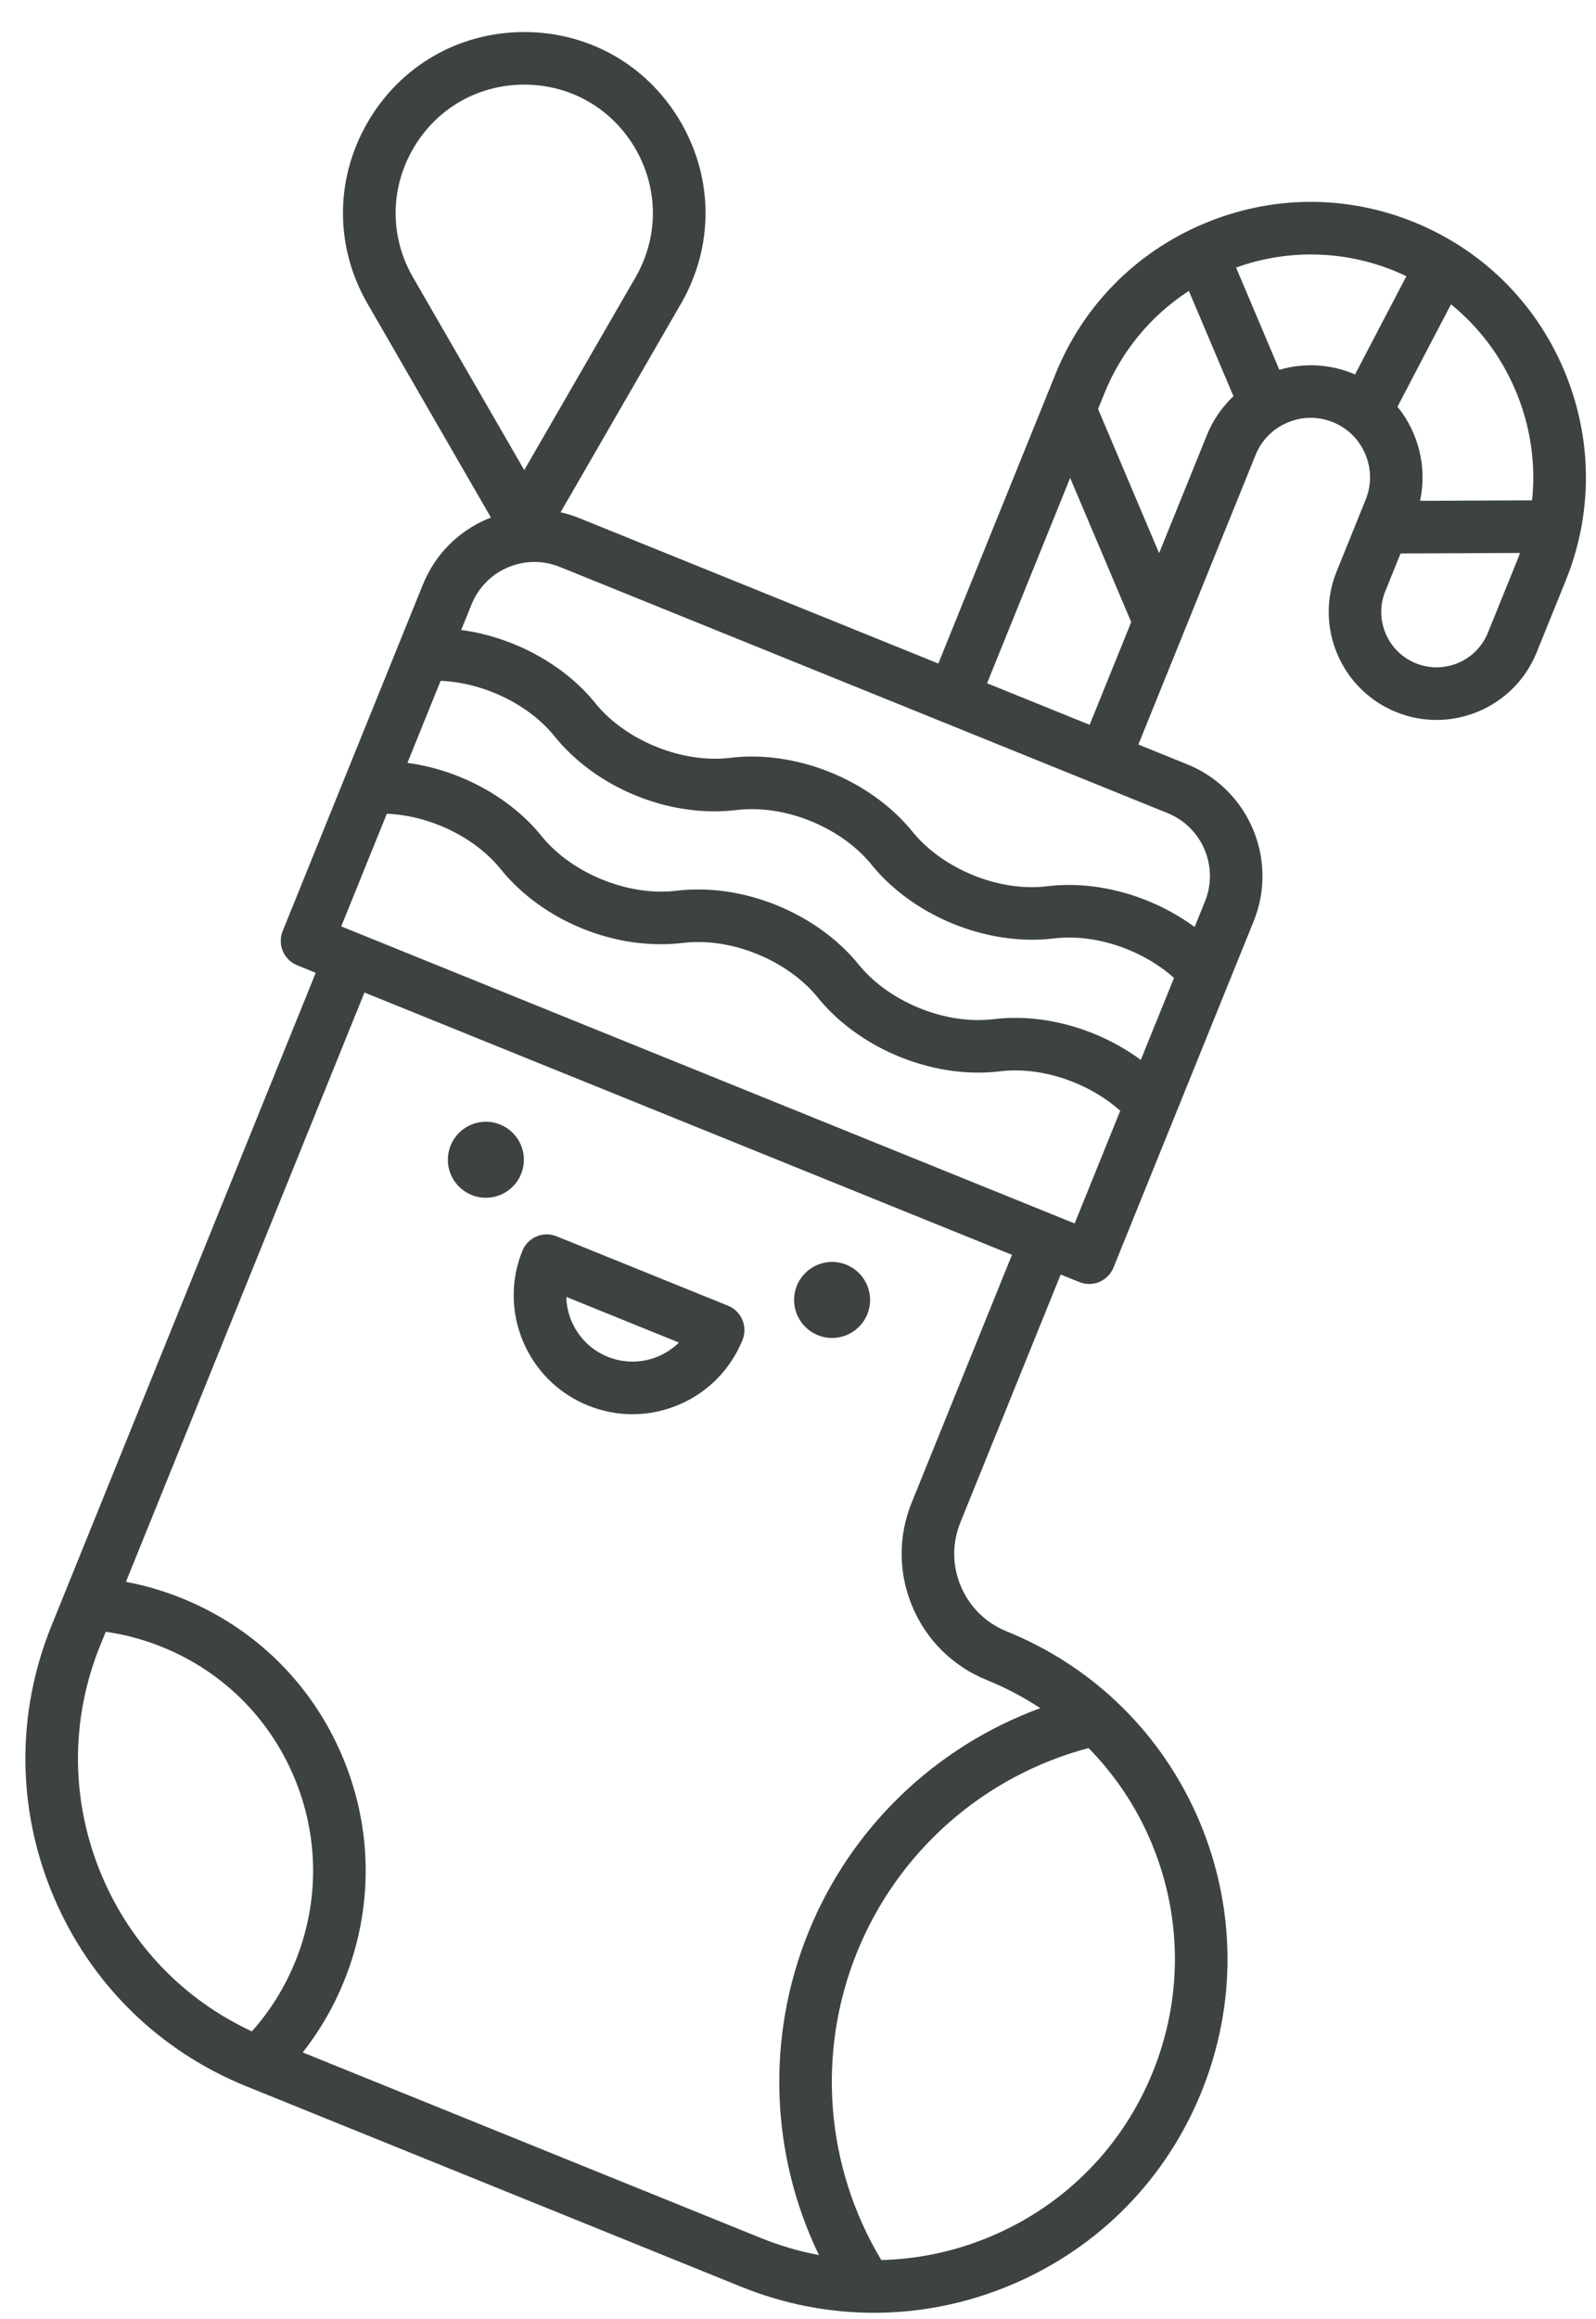 <?xml version="1.0" encoding="UTF-8"?>
<svg width="42px" height="61px" viewBox="0 0 42 61" version="1.1" xmlns="http://www.w3.org/2000/svg" xmlns:xlink="http://www.w3.org/1999/xlink">
    <title>sock-svgrepo-com的副本2</title>
    <g id="页面-1" stroke="none" stroke-width="1" fill="none" fill-rule="evenodd">
        <g id="形状库素材-节日" transform="translate(-411, -796)" fill="#3D4242" fill-rule="nonzero">
            <g id="sock-svgrepo-com的副本2" transform="translate(411.668, 796.843)">
                <circle id="椭圆形" cx="12.118" cy="29.664" r="1"></circle>
                <circle id="椭圆形" cx="21.229" cy="33.352" r="1"></circle>
                <path d="M14.803,36.128 C15.182,36.281 15.579,36.358 15.976,36.358 C16.389,36.358 16.802,36.275 17.194,36.109 C17.963,35.783 18.559,35.178 18.872,34.404 C19.015,34.05 18.844,33.647 18.491,33.504 L13.98,31.678 C13.81,31.609 13.619,31.61 13.45,31.682 C13.282,31.753 13.148,31.889 13.079,32.059 C12.432,33.656 13.206,35.481 14.803,36.128 Z M17.199,34.473 C17.044,34.625 16.861,34.748 16.655,34.836 C16.226,35.017 15.753,35.021 15.322,34.846 C14.659,34.578 14.251,33.945 14.234,33.272 L17.199,34.473 Z" id="形状"></path>
                <path d="M40.488,8.888 C39.732,7.105 38.33,5.724 36.54,4.999 C34.749,4.274 32.781,4.291 30.998,5.046 C29.215,5.801 27.834,7.203 27.109,8.994 L24.025,16.611 L14.584,12.789 C14.421,12.722 14.253,12.671 14.084,12.633 L17.253,7.144 C18.114,5.653 18.114,3.873 17.253,2.381 C16.392,0.89 14.85,0 13.128,0 C11.406,0 9.864,0.89 9.003,2.381 C8.142,3.873 8.142,5.653 9.003,7.144 L12.252,12.772 C12.222,12.784 12.191,12.795 12.16,12.808 C11.381,13.138 10.778,13.751 10.46,14.536 L6.771,23.648 C6.702,23.818 6.704,24.008 6.775,24.177 C6.847,24.346 6.982,24.479 7.152,24.548 L7.641,24.746 L0.685,41.926 C-0.247,44.229 -0.227,46.757 0.742,49.045 C1.711,51.332 3.513,53.105 5.816,54.037 L18.84,59.311 C19.967,59.767 21.149,59.995 22.33,59.995 C23.561,59.995 24.79,59.748 25.957,59.254 C28.245,58.285 30.019,56.483 30.951,54.18 C31.882,51.881 31.862,49.354 30.894,47.061 C29.921,44.772 28.119,43 25.821,42.069 C25.275,41.848 24.849,41.429 24.619,40.887 C24.389,40.348 24.384,39.75 24.605,39.204 L27.245,32.683 L27.734,32.881 C27.817,32.915 27.905,32.932 27.993,32.932 C28.085,32.932 28.177,32.914 28.263,32.877 C28.432,32.806 28.565,32.67 28.634,32.5 L32.324,23.388 C32.979,21.769 32.195,19.919 30.577,19.263 L29.289,18.742 L32.373,11.125 C32.529,10.739 32.827,10.436 33.213,10.273 C33.598,10.11 34.023,10.106 34.409,10.262 C35.208,10.586 35.595,11.499 35.271,12.299 L34.506,14.19 C33.918,15.641 34.621,17.299 36.072,17.887 C37.523,18.475 39.182,17.772 39.769,16.321 L40.535,14.43 C41.26,12.639 41.243,10.671 40.488,8.888 Z M39.214,9.427 C39.607,10.355 39.752,11.345 39.65,12.318 L36.702,12.331 C36.893,11.445 36.659,10.536 36.108,9.855 L37.516,7.162 C38.251,7.758 38.834,8.529 39.214,9.427 Z M10.201,3.073 C10.812,2.015 11.906,1.383 13.128,1.383 C14.35,1.383 15.444,2.015 16.056,3.073 C16.666,4.131 16.666,5.395 16.056,6.453 L13.128,11.523 L10.201,6.453 C9.59,5.395 9.59,4.131 10.201,3.073 Z M29.353,27.038 C28.255,26.228 26.814,25.809 25.499,25.964 C25.493,25.964 25.487,25.965 25.481,25.965 C25.343,25.982 25.206,25.99 25.073,25.99 C23.899,25.99 22.635,25.402 21.927,24.528 C20.956,23.329 19.3,22.554 17.708,22.554 C17.509,22.554 17.316,22.565 17.134,22.588 C15.883,22.74 14.401,22.144 13.599,21.17 C13.594,21.163 13.588,21.155 13.583,21.149 C12.745,20.114 11.412,19.407 10.054,19.224 L10.927,17.066 C12.044,17.112 13.221,17.669 13.909,18.505 C13.914,18.512 13.919,18.518 13.924,18.525 C15.036,19.899 16.963,20.679 18.719,20.464 C18.844,20.449 18.98,20.441 19.123,20.441 C20.296,20.441 21.56,21.028 22.268,21.903 C23.239,23.102 24.895,23.876 26.486,23.876 C26.68,23.876 26.867,23.866 27.043,23.845 C27.049,23.844 27.056,23.843 27.062,23.843 C28.143,23.711 29.387,24.131 30.227,24.881 L29.353,27.038 Z M2.015,48.505 C1.19,46.558 1.173,44.406 1.967,42.445 L2.115,42.08 C2.622,42.153 3.121,42.287 3.602,42.482 C5.174,43.118 6.404,44.329 7.066,45.891 C7.727,47.453 7.741,49.179 7.104,50.751 C6.827,51.436 6.442,52.052 5.96,52.592 C4.179,51.764 2.786,50.326 2.015,48.505 Z M29.621,47.6 C30.444,49.552 30.461,51.704 29.669,53.661 C28.875,55.621 27.366,57.155 25.418,57.98 C24.486,58.375 23.506,58.583 22.524,58.607 C21.054,56.163 20.811,53.164 21.885,50.51 C22.96,47.856 25.221,45.871 27.978,45.139 C28.666,45.839 29.225,46.669 29.621,47.6 Z M23.323,38.685 C22.963,39.574 22.972,40.549 23.346,41.428 C23.719,42.308 24.414,42.991 25.302,43.351 C25.799,43.552 26.27,43.801 26.708,44.09 C23.95,45.101 21.72,47.232 20.604,49.991 C19.487,52.75 19.605,55.832 20.883,58.476 C20.367,58.379 19.856,58.23 19.359,58.029 L7.299,53.146 C7.744,52.579 8.11,51.952 8.386,51.27 C9.161,49.356 9.144,47.254 8.339,45.352 C7.534,43.45 6.036,41.975 4.121,41.2 C3.642,41.006 3.149,40.862 2.646,40.767 L8.923,25.265 L25.963,32.165 L23.323,38.685 Z M27.612,31.34 L8.312,23.526 L9.512,20.562 C10.629,20.608 11.805,21.163 12.492,21.999 C12.498,22.007 12.504,22.014 12.509,22.021 C13.621,23.394 15.547,24.173 17.303,23.96 C17.431,23.944 17.564,23.937 17.708,23.937 C18.881,23.937 20.145,24.524 20.853,25.397 C21.823,26.597 23.48,27.372 25.073,27.372 C25.254,27.372 25.439,27.362 25.623,27.341 C25.631,27.34 25.639,27.339 25.647,27.338 C26.728,27.206 27.972,27.626 28.812,28.376 L27.612,31.34 Z M31.042,22.869 L30.769,23.542 C29.67,22.733 28.231,22.313 26.915,22.467 C26.907,22.468 26.899,22.469 26.891,22.47 C26.766,22.486 26.63,22.494 26.486,22.494 C25.314,22.494 24.051,21.907 23.343,21.033 C22.371,19.833 20.715,19.058 19.123,19.058 C18.923,19.058 18.729,19.069 18.549,19.092 C17.298,19.244 15.816,18.649 15.014,17.673 C15.009,17.666 15.003,17.659 14.998,17.652 C14.161,16.619 12.828,15.912 11.469,15.728 L11.742,15.055 C11.921,14.613 12.261,14.267 12.7,14.081 C13.139,13.895 13.624,13.892 14.065,14.07 L30.057,20.545 C30.969,20.914 31.411,21.957 31.042,22.869 Z M25.307,17.13 L27.494,11.728 L29.101,15.521 L28.007,18.223 L25.307,17.13 Z M31.091,10.606 L29.835,13.708 L28.228,9.915 L28.391,9.513 C28.845,8.39 29.62,7.457 30.618,6.809 L31.791,9.579 C31.491,9.865 31.25,10.211 31.091,10.606 Z M32.999,8.885 L31.86,6.194 C33.215,5.71 34.679,5.737 36.021,6.28 C36.13,6.324 36.236,6.373 36.342,6.423 L34.99,9.008 C34.969,8.999 34.949,8.989 34.927,8.98 C34.307,8.729 33.633,8.699 32.999,8.885 Z M38.487,15.802 C38.186,16.546 37.335,16.906 36.591,16.605 C35.846,16.304 35.486,15.453 35.787,14.709 L36.189,13.716 L39.331,13.702 C39.306,13.772 39.281,13.842 39.253,13.911 L38.487,15.802 Z" id="形状"></path>
            </g>
        </g>
    </g>
</svg>